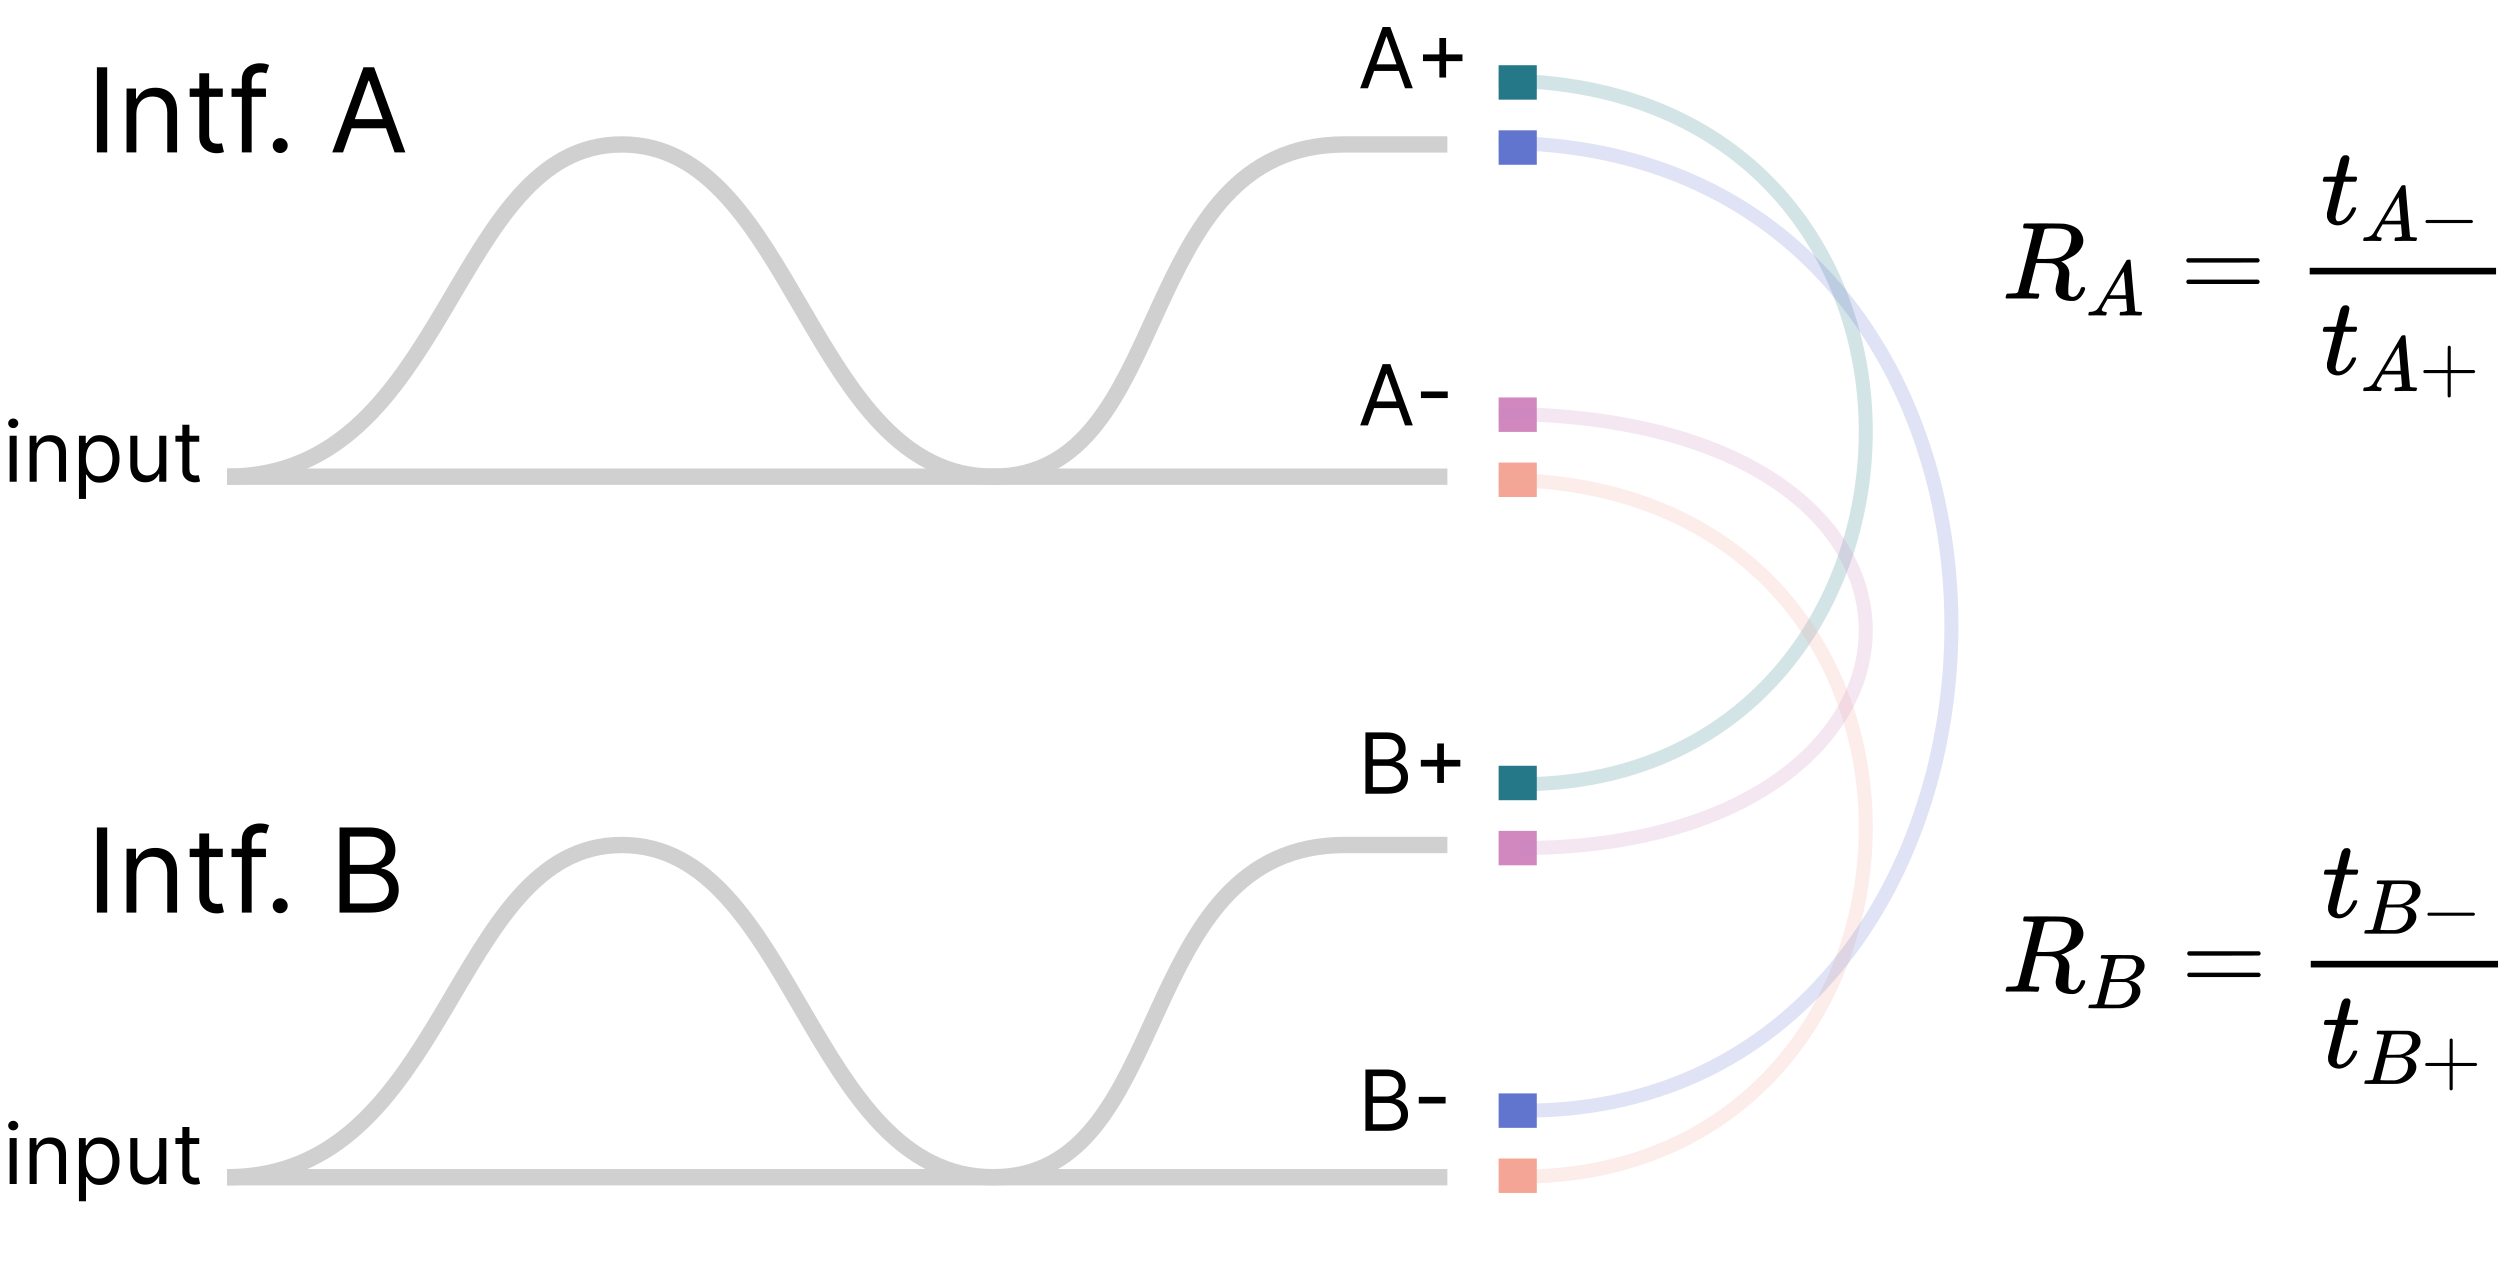 <svg width="534" height="271" viewBox="0 0 534 271" fill="none" xmlns="http://www.w3.org/2000/svg">
<g filter="url(#filter0_d_115_513)">
<path d="M48.507 97.819H309.163" stroke="#D0D0D0" stroke-width="3.5"/>
<path d="M48.507 97.819C96.095 97.819 96.096 26.853 132.831 26.853C169.566 26.853 172.906 97.819 212.146 97.819C251.386 97.819 241.367 26.853 287.286 26.853H309.163" stroke="#D0D0D0" stroke-width="3.5"/>
</g>
<g filter="url(#filter1_d_115_513)">
<path d="M48.507 247.456H309.163" stroke="#D0D0D0" stroke-width="3.5"/>
<path d="M48.507 247.456C96.095 247.456 96.096 176.49 132.831 176.49C169.566 176.49 172.906 247.456 212.146 247.456C251.386 247.456 241.367 176.49 287.286 176.49H309.163" stroke="#D0D0D0" stroke-width="3.5"/>
</g>
<path d="M22.897 176.744V194.926H20.696V176.744H22.897ZM29.123 186.723V194.926H27.028V181.289H29.052V183.42H29.229C29.549 182.728 30.034 182.171 30.685 181.751C31.336 181.325 32.177 181.112 33.207 181.112C34.13 181.112 34.938 181.301 35.63 181.68C36.323 182.053 36.861 182.621 37.246 183.385C37.631 184.142 37.823 185.101 37.823 186.261V194.926H35.728V186.403C35.728 185.332 35.45 184.497 34.894 183.9C34.337 183.296 33.574 182.994 32.603 182.994C31.934 182.994 31.336 183.139 30.81 183.429C30.289 183.719 29.878 184.142 29.576 184.699C29.274 185.255 29.123 185.93 29.123 186.723ZM47.582 181.289V183.065H40.515V181.289H47.582ZM42.575 178.022H44.67V191.02C44.67 191.611 44.756 192.055 44.928 192.351C45.105 192.641 45.33 192.837 45.602 192.937C45.881 193.032 46.173 193.079 46.481 193.079C46.712 193.079 46.901 193.067 47.05 193.044C47.197 193.014 47.316 192.99 47.405 192.973L47.831 194.855C47.689 194.908 47.49 194.961 47.236 195.015C46.981 195.074 46.659 195.103 46.268 195.103C45.676 195.103 45.096 194.976 44.528 194.722C43.966 194.467 43.498 194.079 43.126 193.559C42.758 193.038 42.575 192.381 42.575 191.588V178.022ZM56.806 181.289V183.065H49.455V181.289H56.806ZM51.657 194.926V179.407C51.657 178.626 51.84 177.975 52.208 177.454C52.574 176.933 53.051 176.543 53.637 176.282C54.223 176.022 54.841 175.892 55.492 175.892C56.007 175.892 56.427 175.933 56.753 176.016C57.078 176.099 57.321 176.176 57.481 176.247L56.877 178.058C56.771 178.022 56.623 177.978 56.433 177.925C56.25 177.871 56.007 177.845 55.705 177.845C55.013 177.845 54.513 178.019 54.205 178.369C53.903 178.718 53.752 179.23 53.752 179.904V194.926H51.657ZM59.853 195.068C59.416 195.068 59.04 194.911 58.726 194.597C58.412 194.284 58.255 193.908 58.255 193.47C58.255 193.032 58.412 192.656 58.726 192.342C59.04 192.029 59.416 191.872 59.853 191.872C60.291 191.872 60.667 192.029 60.981 192.342C61.295 192.656 61.452 193.032 61.452 193.47C61.452 193.76 61.378 194.026 61.23 194.269C61.088 194.511 60.895 194.707 60.653 194.855C60.416 194.997 60.15 195.068 59.853 195.068ZM72.527 194.926V176.744H78.883C80.15 176.744 81.194 176.963 82.017 177.401C82.84 177.833 83.452 178.416 83.855 179.15C84.257 179.878 84.459 180.686 84.459 181.574C84.459 182.355 84.319 183 84.041 183.509C83.769 184.018 83.408 184.42 82.958 184.716C82.514 185.012 82.032 185.231 81.511 185.373V185.551C82.067 185.586 82.627 185.782 83.189 186.137C83.751 186.492 84.222 187.001 84.6 187.664C84.979 188.327 85.169 189.137 85.169 190.096C85.169 191.008 84.962 191.827 84.547 192.555C84.133 193.283 83.479 193.86 82.585 194.287C81.692 194.713 80.528 194.926 79.096 194.926H72.527ZM74.728 192.973H79.096C80.534 192.973 81.555 192.694 82.159 192.138C82.769 191.576 83.073 190.895 83.073 190.096C83.073 189.481 82.917 188.913 82.603 188.392C82.289 187.865 81.843 187.445 81.263 187.131C80.682 186.811 79.996 186.652 79.203 186.652H74.728V192.973ZM74.728 184.734H78.812C79.475 184.734 80.073 184.604 80.606 184.343C81.144 184.083 81.57 183.716 81.884 183.243C82.204 182.769 82.363 182.213 82.363 181.574C82.363 180.775 82.085 180.097 81.529 179.54C80.972 178.978 80.091 178.697 78.883 178.697H74.728V184.734Z" fill="black"/>
<path d="M22.897 14.369V32.551H20.696V14.369H22.897ZM29.123 24.348V32.551H27.028V18.914H29.052V21.045H29.229C29.549 20.353 30.034 19.796 30.685 19.376C31.336 18.95 32.177 18.737 33.207 18.737C34.13 18.737 34.938 18.926 35.63 19.305C36.323 19.678 36.861 20.246 37.246 21.01C37.631 21.767 37.823 22.726 37.823 23.886V32.551H35.728V24.028C35.728 22.957 35.45 22.122 34.894 21.524C34.337 20.921 33.574 20.619 32.603 20.619C31.934 20.619 31.336 20.764 30.81 21.054C30.289 21.344 29.878 21.767 29.576 22.323C29.274 22.88 29.123 23.555 29.123 24.348ZM47.582 18.914V20.69H40.515V18.914H47.582ZM42.575 15.647H44.67V28.645C44.67 29.236 44.756 29.68 44.928 29.976C45.105 30.266 45.33 30.462 45.602 30.562C45.881 30.657 46.173 30.704 46.481 30.704C46.712 30.704 46.901 30.692 47.05 30.669C47.197 30.639 47.316 30.615 47.405 30.598L47.831 32.48C47.689 32.533 47.49 32.586 47.236 32.64C46.981 32.699 46.659 32.728 46.268 32.728C45.676 32.728 45.096 32.601 44.528 32.347C43.966 32.092 43.498 31.704 43.126 31.184C42.758 30.663 42.575 30.006 42.575 29.213V15.647ZM56.806 18.914V20.69H49.455V18.914H56.806ZM51.657 32.551V17.032C51.657 16.251 51.84 15.6 52.208 15.079C52.574 14.558 53.051 14.168 53.637 13.907C54.223 13.647 54.841 13.517 55.492 13.517C56.007 13.517 56.427 13.558 56.753 13.641C57.078 13.724 57.321 13.801 57.481 13.872L56.877 15.683C56.771 15.647 56.623 15.603 56.433 15.55C56.25 15.496 56.007 15.47 55.705 15.47C55.013 15.47 54.513 15.644 54.205 15.994C53.903 16.343 53.752 16.855 53.752 17.529V32.551H51.657ZM59.853 32.693C59.416 32.693 59.04 32.536 58.726 32.222C58.412 31.909 58.255 31.533 58.255 31.095C58.255 30.657 58.412 30.281 58.726 29.967C59.04 29.654 59.416 29.497 59.853 29.497C60.291 29.497 60.667 29.654 60.981 29.967C61.295 30.281 61.452 30.657 61.452 31.095C61.452 31.385 61.378 31.651 61.23 31.894C61.088 32.136 60.895 32.332 60.653 32.48C60.416 32.622 60.15 32.693 59.853 32.693ZM73.272 32.551H70.964L77.64 14.369H79.913L86.589 32.551H84.281L78.848 17.245H78.706L73.272 32.551ZM74.125 25.448H83.429V27.402H74.125V25.448Z" fill="black"/>
<rect x="320.106" y="13.931" width="8.152" height="7.358" fill="#247888"/>
<rect x="320.106" y="84.897" width="8.152" height="7.358" fill="#D088BF"/>
<rect x="320.106" y="247.456" width="8.152" height="7.358" fill="#F4A596"/>
<rect x="320.106" y="27.837" width="8.152" height="7.358" fill="#6275CE"/>
<rect x="320.106" y="98.802" width="8.152" height="7.358" fill="#F4A596"/>
<rect x="320.106" y="177.474" width="8.152" height="7.358" fill="#D088BF"/>
<rect x="320.106" y="233.549" width="8.152" height="7.358" fill="#6275CE"/>
<rect x="320.106" y="163.568" width="8.152" height="7.358" fill="#247888"/>
<path d="M292.191 18.859H290.529L295.336 5.768H296.972L301.779 18.859H300.117L296.205 7.839H296.103L292.191 18.859ZM292.805 13.746H299.503V15.152H292.805V13.746ZM307.449 16.558V8.121H308.881V16.558H307.449ZM303.946 13.055V11.623H312.383V13.055H303.946Z" fill="black"/>
<path d="M2.058 102.897V93.078H3.566V102.897H2.058ZM2.825 91.442C2.531 91.442 2.277 91.342 2.064 91.142C1.855 90.941 1.751 90.701 1.751 90.419C1.751 90.138 1.855 89.897 2.064 89.697C2.277 89.497 2.531 89.397 2.825 89.397C3.119 89.397 3.37 89.497 3.579 89.697C3.792 89.897 3.899 90.138 3.899 90.419C3.899 90.701 3.792 90.941 3.579 91.142C3.37 91.342 3.119 91.442 2.825 91.442ZM7.838 96.99V102.897H6.329V93.078H7.787V94.612H7.915C8.145 94.114 8.494 93.713 8.963 93.411C9.432 93.104 10.037 92.951 10.778 92.951C11.443 92.951 12.025 93.087 12.523 93.36C13.022 93.628 13.409 94.037 13.687 94.587C13.963 95.132 14.102 95.823 14.102 96.658V102.897H12.594V96.76C12.594 95.989 12.393 95.388 11.993 94.958C11.592 94.523 11.042 94.306 10.344 94.306C9.862 94.306 9.432 94.41 9.052 94.619C8.677 94.828 8.381 95.132 8.164 95.533C7.946 95.933 7.838 96.419 7.838 96.99ZM16.859 106.578V93.078H18.316V94.638H18.495C18.606 94.468 18.759 94.25 18.955 93.986C19.155 93.718 19.441 93.479 19.812 93.27C20.187 93.057 20.694 92.951 21.333 92.951C22.16 92.951 22.888 93.157 23.519 93.571C24.15 93.984 24.642 94.57 24.996 95.328C25.349 96.087 25.526 96.982 25.526 98.013C25.526 99.053 25.349 99.954 24.996 100.717C24.642 101.475 24.152 102.064 23.526 102.481C22.899 102.894 22.177 103.101 21.359 103.101C20.728 103.101 20.223 102.997 19.844 102.788C19.464 102.575 19.172 102.334 18.968 102.066C18.763 101.793 18.606 101.567 18.495 101.388H18.367V106.578H16.859ZM18.341 97.987C18.341 98.729 18.45 99.383 18.668 99.95C18.885 100.512 19.202 100.953 19.62 101.273C20.038 101.588 20.549 101.746 21.154 101.746C21.785 101.746 22.311 101.58 22.733 101.247C23.159 100.911 23.479 100.459 23.692 99.892C23.909 99.321 24.018 98.686 24.018 97.987C24.018 97.297 23.911 96.675 23.698 96.121C23.489 95.563 23.172 95.122 22.746 94.798C22.324 94.47 21.793 94.306 21.154 94.306C20.54 94.306 20.025 94.461 19.607 94.772C19.19 95.079 18.874 95.51 18.661 96.064C18.448 96.613 18.341 97.255 18.341 97.987ZM34.015 98.882V93.078H35.523V102.897H34.015V101.235H33.913C33.682 101.733 33.325 102.157 32.839 102.507C32.353 102.852 31.739 103.024 30.998 103.024C30.384 103.024 29.839 102.89 29.361 102.622C28.884 102.349 28.509 101.94 28.236 101.394C27.964 100.845 27.827 100.152 27.827 99.317V93.078H29.336V99.215C29.336 99.931 29.536 100.502 29.937 100.928C30.341 101.354 30.857 101.567 31.484 101.567C31.859 101.567 32.24 101.471 32.628 101.279C33.02 101.088 33.348 100.794 33.612 100.397C33.881 100.001 34.015 99.496 34.015 98.882ZM42.556 93.078V94.357H37.468V93.078H42.556ZM38.951 90.726H40.46V100.084C40.46 100.51 40.521 100.83 40.645 101.043C40.773 101.252 40.935 101.392 41.131 101.465C41.331 101.533 41.542 101.567 41.764 101.567C41.93 101.567 42.066 101.559 42.173 101.541C42.279 101.52 42.364 101.503 42.428 101.49L42.735 102.845C42.633 102.884 42.49 102.922 42.307 102.961C42.124 103.003 41.891 103.024 41.61 103.024C41.184 103.024 40.766 102.933 40.357 102.75C39.953 102.566 39.616 102.287 39.347 101.912C39.083 101.537 38.951 101.064 38.951 100.493V90.726Z" fill="black"/>
<path d="M2.058 252.903V243.085H3.566V252.903H2.058ZM2.825 241.449C2.531 241.449 2.277 241.348 2.064 241.148C1.855 240.948 1.751 240.707 1.751 240.426C1.751 240.145 1.855 239.904 2.064 239.704C2.277 239.503 2.531 239.403 2.825 239.403C3.119 239.403 3.37 239.503 3.579 239.704C3.792 239.904 3.899 240.145 3.899 240.426C3.899 240.707 3.792 240.948 3.579 241.148C3.37 241.348 3.119 241.449 2.825 241.449ZM7.838 246.997V252.903H6.329V243.085H7.787V244.619H7.915C8.145 244.12 8.494 243.72 8.963 243.417C9.432 243.11 10.037 242.957 10.778 242.957C11.443 242.957 12.025 243.093 12.523 243.366C13.022 243.635 13.409 244.044 13.687 244.593C13.963 245.139 14.102 245.829 14.102 246.664V252.903H12.594V246.767C12.594 245.995 12.393 245.395 11.993 244.964C11.592 244.529 11.042 244.312 10.344 244.312C9.862 244.312 9.432 244.417 9.052 244.625C8.677 244.834 8.381 245.139 8.164 245.539C7.946 245.94 7.838 246.426 7.838 246.997ZM16.859 256.585V243.085H18.316V244.645H18.495C18.606 244.474 18.759 244.257 18.955 243.993C19.155 243.724 19.441 243.485 19.812 243.277C20.187 243.064 20.694 242.957 21.333 242.957C22.16 242.957 22.888 243.164 23.519 243.577C24.15 243.99 24.642 244.576 24.996 245.335C25.349 246.093 25.526 246.988 25.526 248.02C25.526 249.059 25.349 249.961 24.996 250.723C24.642 251.482 24.152 252.07 23.526 252.488C22.899 252.901 22.177 253.108 21.359 253.108C20.728 253.108 20.223 253.003 19.844 252.794C19.464 252.581 19.172 252.341 18.968 252.072C18.763 251.799 18.606 251.574 18.495 251.395H18.367V256.585H16.859ZM18.341 247.994C18.341 248.735 18.45 249.39 18.668 249.956C18.885 250.519 19.202 250.96 19.62 251.279C20.038 251.595 20.549 251.753 21.154 251.753C21.785 251.753 22.311 251.586 22.733 251.254C23.159 250.917 23.479 250.466 23.692 249.899C23.909 249.328 24.018 248.693 24.018 247.994C24.018 247.304 23.911 246.681 23.698 246.128C23.489 245.569 23.172 245.128 22.746 244.804C22.324 244.476 21.793 244.312 21.154 244.312C20.54 244.312 20.025 244.468 19.607 244.779C19.19 245.086 18.874 245.516 18.661 246.07C18.448 246.62 18.341 247.261 18.341 247.994ZM34.015 248.889V243.085H35.523V252.903H34.015V251.241H33.913C33.682 251.74 33.325 252.164 32.839 252.513C32.353 252.858 31.739 253.031 30.998 253.031C30.384 253.031 29.839 252.897 29.361 252.628C28.884 252.355 28.509 251.946 28.236 251.401C27.964 250.851 27.827 250.159 27.827 249.324V243.085H29.336V249.221C29.336 249.937 29.536 250.508 29.937 250.934C30.341 251.36 30.857 251.574 31.484 251.574C31.859 251.574 32.24 251.478 32.628 251.286C33.02 251.094 33.348 250.8 33.612 250.404C33.881 250.007 34.015 249.503 34.015 248.889ZM42.556 243.085V244.363H37.468V243.085H42.556ZM38.951 240.733H40.46V250.091C40.46 250.517 40.521 250.836 40.645 251.049C40.773 251.258 40.935 251.399 41.131 251.471C41.331 251.539 41.542 251.574 41.764 251.574C41.93 251.574 42.066 251.565 42.173 251.548C42.279 251.527 42.364 251.51 42.428 251.497L42.735 252.852C42.633 252.89 42.49 252.929 42.307 252.967C42.124 253.01 41.891 253.031 41.61 253.031C41.184 253.031 40.766 252.939 40.357 252.756C39.953 252.573 39.616 252.294 39.347 251.919C39.083 251.544 38.951 251.071 38.951 250.5V240.733Z" fill="black"/>
<path d="M292.191 90.866H290.529L295.336 77.775H296.972L301.779 90.866H300.117L296.205 79.846H296.103L292.191 90.866ZM292.805 85.752H299.503V87.158H292.805V85.752ZM309.239 83.617V85.023H303.511V83.617H309.239Z" fill="black"/>
<path d="M291.654 169.537V156.446H296.231C297.143 156.446 297.895 156.603 298.487 156.919C299.079 157.23 299.52 157.65 299.81 158.178C300.1 158.702 300.245 159.284 300.245 159.923C300.245 160.485 300.145 160.95 299.944 161.316C299.748 161.683 299.489 161.973 299.165 162.186C298.845 162.399 298.498 162.557 298.123 162.659V162.787C298.523 162.812 298.926 162.953 299.331 163.208C299.736 163.464 300.074 163.831 300.347 164.308C300.62 164.785 300.756 165.369 300.756 166.059C300.756 166.716 300.607 167.306 300.309 167.83C300.011 168.354 299.54 168.77 298.896 169.076C298.253 169.383 297.415 169.537 296.384 169.537H291.654ZM293.239 168.13H296.384C297.42 168.13 298.155 167.93 298.589 167.53C299.028 167.125 299.248 166.635 299.248 166.059C299.248 165.616 299.135 165.207 298.909 164.832C298.683 164.453 298.361 164.15 297.944 163.924C297.526 163.694 297.032 163.579 296.461 163.579H293.239V168.13ZM293.239 162.199H296.18C296.657 162.199 297.087 162.105 297.471 161.917C297.859 161.73 298.165 161.466 298.391 161.125C298.621 160.784 298.736 160.383 298.736 159.923C298.736 159.348 298.536 158.86 298.136 158.459C297.735 158.054 297.1 157.852 296.231 157.852H293.239V162.199ZM306.992 167.235V158.798H308.424V167.235H306.992ZM303.489 163.733V162.301H311.926V163.733H303.489Z" fill="black"/>
<path d="M291.654 241.543V228.452H296.231C297.143 228.452 297.895 228.61 298.487 228.925C299.079 229.237 299.52 229.656 299.81 230.185C300.1 230.709 300.245 231.29 300.245 231.93C300.245 232.492 300.145 232.957 299.944 233.323C299.748 233.69 299.489 233.979 299.165 234.192C298.845 234.406 298.498 234.563 298.123 234.665V234.793C298.523 234.819 298.926 234.96 299.331 235.215C299.736 235.471 300.074 235.837 300.347 236.315C300.62 236.792 300.756 237.376 300.756 238.066C300.756 238.722 300.607 239.313 300.309 239.837C300.011 240.361 299.54 240.776 298.896 241.083C298.253 241.39 297.415 241.543 296.384 241.543H291.654ZM293.239 240.137H296.384C297.42 240.137 298.155 239.937 298.589 239.536C299.028 239.131 299.248 238.641 299.248 238.066C299.248 237.623 299.135 237.214 298.909 236.839C298.683 236.46 298.361 236.157 297.944 235.931C297.526 235.701 297.032 235.586 296.461 235.586H293.239V240.137ZM293.239 234.205H296.18C296.657 234.205 297.087 234.112 297.471 233.924C297.859 233.737 298.165 233.472 298.391 233.131C298.621 232.79 298.736 232.39 298.736 231.93C298.736 231.354 298.536 230.866 298.136 230.466C297.735 230.061 297.1 229.859 296.231 229.859H293.239V234.205ZM308.781 234.295V235.701H303.054V234.295H308.781Z" fill="black"/>
<path d="M320.106 17.203C426.498 17.203 421.34 167.513 324.619 167.513" stroke="#247888" stroke-opacity="0.2" stroke-width="3"/>
<path d="M320.106 102.482C426.498 102.482 421.34 251.33 324.619 251.33" stroke="#F4A596" stroke-opacity="0.2" stroke-width="3"/>
<path d="M320.106 30.512C451.319 30.512 444.958 237.229 325.672 237.229" stroke="#6275CE" stroke-opacity="0.2" stroke-width="3"/>
<path d="M320.106 88.413C426.498 88.413 421.34 181.153 324.619 181.153" stroke="#D088BF" stroke-opacity="0.2" stroke-width="3"/>
<path d="M433.027 48.8C432.603 48.8 432.352 48.792 432.273 48.776C432.195 48.761 432.156 48.675 432.156 48.518C432.156 48.094 432.242 47.835 432.415 47.741C432.446 47.725 433.811 47.717 436.51 47.717C439.209 47.733 440.668 47.757 440.888 47.788C441.766 47.913 442.504 48.133 443.1 48.447C443.696 48.761 444.12 49.122 444.371 49.53C444.622 49.938 444.787 50.275 444.865 50.542C444.944 50.808 444.991 51.075 445.006 51.342C445.006 52.048 444.779 52.707 444.324 53.319C443.869 53.931 443.343 54.402 442.747 54.731C442.151 55.061 441.625 55.327 441.17 55.531C440.715 55.735 440.417 55.837 440.276 55.837L440.44 55.955C441.492 56.551 442.017 57.414 442.017 58.544C442.017 58.717 441.978 59.195 441.9 59.98C441.821 60.764 441.782 61.407 441.782 61.91V62.121C441.782 62.404 441.79 62.623 441.806 62.78C441.821 62.937 441.908 63.079 442.064 63.204C442.221 63.33 442.425 63.4 442.676 63.416C443.116 63.416 443.477 63.243 443.759 62.898C444.041 62.553 444.245 62.184 444.371 61.792C444.449 61.572 444.512 61.439 444.559 61.392C444.606 61.345 444.724 61.321 444.912 61.321C445.226 61.321 445.383 61.415 445.383 61.604C445.383 61.886 445.195 62.333 444.818 62.945C444.222 63.84 443.516 64.287 442.7 64.287H442.488C441.531 64.287 440.739 64.091 440.111 63.698C439.483 63.306 439.138 62.694 439.075 61.862C439.075 61.439 439.193 60.78 439.428 59.886C439.664 58.991 439.781 58.418 439.781 58.167C439.781 57.367 439.444 56.787 438.769 56.426C438.534 56.316 438.338 56.253 438.181 56.237C438.024 56.222 437.467 56.206 436.51 56.19H434.886L434.133 59.25C433.615 61.321 433.356 62.373 433.356 62.404C433.356 62.467 433.364 62.506 433.38 62.522C433.395 62.537 433.45 62.569 433.544 62.616C433.639 62.663 433.772 62.678 433.944 62.663C434.117 62.647 434.376 62.663 434.721 62.71H435.451C435.545 62.835 435.592 62.906 435.592 62.922C435.592 62.937 435.568 63.079 435.521 63.345C435.459 63.549 435.38 63.698 435.286 63.792H434.933C434.368 63.761 433.34 63.745 431.85 63.745C431.316 63.745 430.822 63.745 430.367 63.745C429.912 63.745 429.551 63.745 429.284 63.745C429.018 63.745 428.853 63.753 428.79 63.769C428.523 63.769 428.39 63.698 428.39 63.557C428.39 63.526 428.413 63.416 428.461 63.228C428.539 62.929 428.617 62.765 428.696 62.733C428.759 62.718 428.876 62.71 429.049 62.71H429.19C429.614 62.71 430.085 62.686 430.602 62.639C430.822 62.592 430.971 62.498 431.05 62.357C431.097 62.294 431.661 60.113 432.744 55.814C433.827 51.514 434.368 49.247 434.368 49.012C434.368 48.902 433.921 48.831 433.027 48.8ZM442.441 50.754C442.441 50.251 442.276 49.828 441.947 49.483C441.617 49.137 440.943 48.918 439.923 48.824C439.891 48.824 439.711 48.824 439.381 48.824C439.052 48.824 438.754 48.816 438.487 48.8H437.969C437.232 48.8 436.808 48.879 436.698 49.035C436.682 49.082 436.416 50.126 435.898 52.166C435.38 54.206 435.121 55.249 435.121 55.296C435.121 55.312 435.663 55.319 436.745 55.319C437.969 55.304 438.785 55.249 439.193 55.155C440.197 54.998 440.982 54.535 441.547 53.766C441.798 53.405 442.009 52.934 442.182 52.354C442.355 51.773 442.441 51.24 442.441 50.754Z" fill="black"/>
<path d="M448.938 66.155C448.938 66.421 449.193 66.576 449.704 66.621C449.903 66.621 450.003 66.682 450.003 66.804C450.003 66.815 449.992 66.887 449.97 67.02C449.937 67.175 449.903 67.275 449.87 67.32C449.837 67.364 449.765 67.386 449.654 67.386C449.632 67.386 449.565 67.386 449.454 67.386C449.343 67.386 449.155 67.381 448.888 67.37C448.622 67.359 448.267 67.353 447.823 67.353C447.036 67.353 446.531 67.364 446.309 67.386H446.176C446.098 67.309 446.06 67.248 446.06 67.203C446.082 66.904 446.154 66.71 446.276 66.621H446.509C447.285 66.588 447.851 66.31 448.206 65.789C448.273 65.722 449.277 64.031 451.218 60.714C453.159 57.397 454.147 55.716 454.18 55.672C454.258 55.538 454.391 55.472 454.579 55.472H454.712H454.995C455.062 55.572 455.095 55.627 455.095 55.638L455.561 61.013C455.872 64.596 456.038 66.404 456.06 66.438C456.116 66.56 456.476 66.621 457.142 66.621C457.419 66.621 457.558 66.676 457.558 66.787C457.558 66.809 457.541 66.887 457.508 67.02C457.475 67.187 457.447 67.286 457.425 67.32C457.402 67.353 457.325 67.375 457.192 67.386C457.158 67.386 457.081 67.386 456.959 67.386C456.837 67.386 456.62 67.381 456.31 67.37C455.999 67.359 455.594 67.353 455.095 67.353C454.052 67.353 453.37 67.364 453.048 67.386H452.849C452.782 67.32 452.749 67.27 452.749 67.237C452.749 67.203 452.76 67.103 452.782 66.937C452.826 66.793 452.86 66.704 452.882 66.671L452.949 66.621H453.281C453.88 66.588 454.235 66.493 454.346 66.338L454.147 63.842H450.186L449.621 64.807C449.166 65.573 448.938 66.022 448.938 66.155ZM454.063 63.06C454.063 62.938 453.997 62.072 453.864 60.464C453.731 58.855 453.653 58.046 453.631 58.035L453.181 58.75C453.004 59.05 452.655 59.643 452.133 60.531L450.636 63.06L452.349 63.077C453.492 63.077 454.063 63.071 454.063 63.06Z" fill="black"/>
<path d="M466.991 55.626C466.991 55.422 467.101 55.265 467.321 55.155H482.313C482.549 55.28 482.667 55.437 482.667 55.626C482.667 55.798 482.557 55.947 482.337 56.073L474.853 56.096H467.368C467.117 56.018 466.991 55.861 466.991 55.626ZM466.991 60.191C466.991 59.956 467.117 59.799 467.368 59.721H482.337C482.557 59.878 482.667 60.035 482.667 60.191C482.667 60.395 482.549 60.552 482.313 60.662H467.321C467.101 60.552 466.991 60.395 466.991 60.191Z" fill="black"/>
<path d="M496.313 38.821C496.203 38.711 496.148 38.632 496.148 38.585C496.148 38.523 496.171 38.397 496.219 38.209C496.266 38.02 496.305 37.91 496.336 37.879C496.368 37.801 496.438 37.761 496.548 37.761C496.658 37.761 497.058 37.754 497.748 37.738H498.996L499.443 35.855C499.49 35.682 499.545 35.455 499.608 35.172C499.671 34.89 499.725 34.686 499.773 34.56C499.82 34.435 499.867 34.278 499.914 34.09C499.961 33.901 500.024 33.768 500.102 33.69C500.18 33.611 500.259 33.517 500.337 33.407C500.416 33.297 500.526 33.227 500.667 33.196C500.808 33.164 500.949 33.148 501.091 33.148C501.373 33.164 501.569 33.25 501.679 33.407C501.789 33.564 501.844 33.713 501.844 33.855C501.844 33.964 501.773 34.333 501.632 34.961C501.491 35.588 501.334 36.208 501.161 36.82L500.926 37.691C500.926 37.722 501.318 37.738 502.103 37.738H503.303C503.413 37.848 503.468 37.934 503.468 37.997C503.468 38.342 503.366 38.617 503.162 38.821H500.643L499.796 42.233C499.184 44.744 498.878 46.093 498.878 46.282C498.878 46.941 499.09 47.27 499.514 47.27C500.063 47.27 500.596 47.003 501.114 46.47C501.632 45.936 502.048 45.277 502.361 44.493C502.393 44.399 502.432 44.344 502.479 44.328C502.526 44.312 502.644 44.297 502.832 44.281H502.926C503.162 44.281 503.279 44.344 503.279 44.469C503.279 44.516 503.256 44.611 503.209 44.752C503.13 45.003 502.989 45.301 502.785 45.646C502.581 45.991 502.314 46.36 501.985 46.752C501.655 47.145 501.255 47.474 500.785 47.741C500.314 48.008 499.835 48.141 499.349 48.141C498.878 48.141 498.431 48.023 498.007 47.788C497.584 47.553 497.278 47.145 497.089 46.564C497.058 46.438 497.042 46.227 497.042 45.928V45.505L497.866 42.21C498.415 39.997 498.698 38.883 498.713 38.868C498.713 38.836 498.313 38.821 497.513 38.821H496.313Z" fill="black"/>
<path d="M507.658 50.245C507.658 50.511 507.914 50.666 508.424 50.711C508.624 50.711 508.723 50.772 508.723 50.894C508.723 50.905 508.712 50.977 508.69 51.11C508.657 51.265 508.624 51.365 508.59 51.409C508.557 51.454 508.485 51.476 508.374 51.476C508.352 51.476 508.285 51.476 508.174 51.476C508.063 51.476 507.875 51.47 507.608 51.459C507.342 51.448 506.987 51.443 506.544 51.443C505.756 51.443 505.251 51.454 505.029 51.476H504.896C504.819 51.398 504.78 51.337 504.78 51.293C504.802 50.993 504.874 50.799 504.996 50.711H505.229C506.006 50.677 506.571 50.4 506.926 49.879C506.993 49.812 507.997 48.12 509.938 44.803C511.879 41.486 512.867 39.806 512.9 39.761C512.978 39.628 513.111 39.562 513.299 39.562H513.432H513.715C513.782 39.661 513.815 39.717 513.815 39.728L514.281 45.103C514.592 48.686 514.758 50.494 514.78 50.528C514.836 50.65 515.196 50.711 515.862 50.711C516.139 50.711 516.278 50.766 516.278 50.877C516.278 50.899 516.261 50.977 516.228 51.11C516.195 51.276 516.167 51.376 516.145 51.409C516.123 51.443 516.045 51.465 515.912 51.476C515.879 51.476 515.801 51.476 515.679 51.476C515.557 51.476 515.341 51.47 515.03 51.459C514.719 51.448 514.314 51.443 513.815 51.443C512.772 51.443 512.09 51.454 511.768 51.476H511.569C511.502 51.409 511.469 51.359 511.469 51.326C511.469 51.293 511.48 51.193 511.502 51.027C511.547 50.883 511.58 50.794 511.602 50.76L511.669 50.711H512.001C512.6 50.677 512.955 50.583 513.066 50.428L512.867 47.932H508.906L508.341 48.897C507.886 49.662 507.658 50.111 507.658 50.245ZM512.784 47.15C512.784 47.028 512.717 46.162 512.584 44.554C512.451 42.945 512.373 42.135 512.351 42.124L511.902 42.84C511.724 43.139 511.375 43.733 510.853 44.62L509.356 47.15L511.07 47.166C512.212 47.166 512.784 47.161 512.784 47.15Z" fill="black"/>
<path d="M518.075 47.532C518.075 47.532 518.075 47.46 518.075 47.316C518.075 47.172 518.153 47.061 518.308 46.983H527.976C528.142 47.072 528.225 47.183 528.225 47.316C528.225 47.449 528.142 47.56 527.976 47.649H518.308C518.153 47.571 518.075 47.46 518.075 47.316V47.532Z" fill="black"/>
<path d="M496.313 70.877C496.203 70.767 496.148 70.688 496.148 70.641C496.148 70.579 496.171 70.453 496.219 70.265C496.266 70.076 496.305 69.967 496.336 69.935C496.368 69.857 496.438 69.818 496.548 69.818C496.658 69.818 497.058 69.81 497.748 69.794H498.996L499.443 67.911C499.49 67.739 499.545 67.511 499.608 67.229C499.671 66.946 499.725 66.742 499.773 66.617C499.82 66.491 499.867 66.334 499.914 66.146C499.961 65.958 500.024 65.824 500.102 65.746C500.18 65.667 500.259 65.573 500.337 65.463C500.416 65.354 500.526 65.283 500.667 65.252C500.808 65.22 500.949 65.204 501.091 65.204C501.373 65.22 501.569 65.306 501.679 65.463C501.789 65.62 501.844 65.769 501.844 65.911C501.844 66.02 501.773 66.389 501.632 67.017C501.491 67.644 501.334 68.264 501.161 68.876L500.926 69.747C500.926 69.778 501.318 69.794 502.103 69.794H503.303C503.413 69.904 503.468 69.99 503.468 70.053C503.468 70.398 503.366 70.673 503.162 70.877H500.643L499.796 74.29C499.184 76.8 498.878 78.149 498.878 78.338C498.878 78.997 499.09 79.326 499.514 79.326C500.063 79.326 500.596 79.059 501.114 78.526C501.632 77.993 502.048 77.334 502.361 76.549C502.393 76.455 502.432 76.4 502.479 76.384C502.526 76.368 502.644 76.353 502.832 76.337H502.926C503.162 76.337 503.279 76.4 503.279 76.525C503.279 76.573 503.256 76.667 503.209 76.808C503.13 77.059 502.989 77.357 502.785 77.702C502.581 78.047 502.314 78.416 501.985 78.808C501.655 79.201 501.255 79.53 500.785 79.797C500.314 80.064 499.835 80.197 499.349 80.197C498.878 80.197 498.431 80.079 498.007 79.844C497.584 79.609 497.278 79.201 497.089 78.62C497.058 78.495 497.042 78.283 497.042 77.985V77.561L497.866 74.266C498.415 72.053 498.698 70.939 498.713 70.924C498.713 70.892 498.313 70.877 497.513 70.877H496.313Z" fill="black"/>
<path d="M507.658 82.301C507.658 82.567 507.914 82.722 508.424 82.767C508.624 82.767 508.723 82.828 508.723 82.95C508.723 82.961 508.712 83.033 508.69 83.166C508.657 83.321 508.624 83.421 508.59 83.466C508.557 83.51 508.485 83.532 508.374 83.532C508.352 83.532 508.285 83.532 508.174 83.532C508.063 83.532 507.875 83.527 507.609 83.516C507.342 83.504 506.987 83.499 506.544 83.499C505.756 83.499 505.251 83.51 505.029 83.532H504.896C504.819 83.454 504.78 83.393 504.78 83.349C504.802 83.049 504.874 82.855 504.996 82.767H505.229C506.006 82.733 506.571 82.456 506.926 81.935C506.993 81.868 507.997 80.176 509.938 76.859C511.879 73.543 512.867 71.862 512.9 71.817C512.978 71.684 513.111 71.618 513.299 71.618H513.433H513.715C513.782 71.718 513.815 71.773 513.815 71.784L514.281 77.159C514.592 80.742 514.758 82.55 514.78 82.584C514.836 82.706 515.196 82.767 515.862 82.767C516.139 82.767 516.278 82.822 516.278 82.933C516.278 82.955 516.261 83.033 516.228 83.166C516.195 83.332 516.167 83.432 516.145 83.466C516.123 83.499 516.045 83.521 515.912 83.532C515.879 83.532 515.801 83.532 515.679 83.532C515.557 83.532 515.341 83.527 515.03 83.516C514.719 83.504 514.314 83.499 513.815 83.499C512.772 83.499 512.09 83.51 511.769 83.532H511.569C511.502 83.466 511.469 83.416 511.469 83.382C511.469 83.349 511.48 83.249 511.502 83.083C511.547 82.939 511.58 82.85 511.602 82.817L511.669 82.767H512.001C512.601 82.733 512.956 82.639 513.066 82.484L512.867 79.988H508.906L508.341 80.953C507.886 81.718 507.658 82.168 507.658 82.301ZM512.784 79.206C512.784 79.084 512.717 78.218 512.584 76.61C512.451 75.001 512.373 74.192 512.351 74.18L511.902 74.896C511.724 75.195 511.375 75.789 510.853 76.676L509.356 79.206L511.07 79.222C512.212 79.222 512.784 79.217 512.784 79.206Z" fill="black"/>
<path d="M517.609 79.588C517.609 79.588 517.609 79.516 517.609 79.372C517.609 79.228 517.687 79.117 517.842 79.039H522.817V76.543L522.834 74.047C522.945 73.903 523.05 73.831 523.15 73.831C523.295 73.831 523.405 73.914 523.483 74.081V79.039H528.442C528.608 79.128 528.691 79.239 528.691 79.372C528.691 79.505 528.608 79.616 528.442 79.705H523.483V84.664C523.394 84.819 523.295 84.897 523.184 84.897H523.15H523.117C522.984 84.897 522.884 84.819 522.817 84.664V79.705H517.842C517.687 79.627 517.609 79.516 517.609 79.372V79.588Z" fill="black"/>
<path d="M533.158 58.614H493.347V57.202H533.158V58.614Z" fill="black"/>
<path d="M433.032 196.824C432.608 196.824 432.357 196.816 432.278 196.8C432.2 196.784 432.16 196.698 432.16 196.541C432.16 196.117 432.247 195.857 432.42 195.763C432.451 195.747 433.818 195.74 436.52 195.74C439.222 195.755 440.683 195.779 440.903 195.81C441.783 195.936 442.521 196.156 443.118 196.47C443.715 196.784 444.139 197.146 444.391 197.554C444.642 197.963 444.807 198.3 444.885 198.567C444.964 198.834 445.011 199.102 445.027 199.369C445.027 200.076 444.799 200.735 444.343 201.348C443.888 201.961 443.362 202.432 442.765 202.762C442.168 203.092 441.641 203.359 441.186 203.563C440.73 203.767 440.432 203.87 440.29 203.87L440.455 203.987C441.508 204.584 442.034 205.448 442.034 206.579C442.034 206.752 441.995 207.231 441.916 208.017C441.838 208.802 441.798 209.447 441.798 209.949V210.161C441.798 210.444 441.806 210.664 441.822 210.821C441.838 210.978 441.924 211.12 442.081 211.245C442.238 211.371 442.443 211.442 442.694 211.457C443.134 211.457 443.495 211.285 443.778 210.939C444.061 210.593 444.265 210.224 444.391 209.831C444.469 209.612 444.532 209.478 444.579 209.431C444.626 209.384 444.744 209.36 444.933 209.36C445.247 209.36 445.404 209.454 445.404 209.643C445.404 209.926 445.215 210.373 444.838 210.986C444.241 211.882 443.534 212.329 442.717 212.329H442.505C441.547 212.329 440.754 212.133 440.125 211.74C439.497 211.347 439.151 210.735 439.088 209.902C439.088 209.478 439.206 208.818 439.442 207.923C439.678 207.027 439.795 206.454 439.795 206.202C439.795 205.401 439.458 204.82 438.782 204.459C438.546 204.349 438.35 204.286 438.193 204.27C438.036 204.254 437.478 204.239 436.52 204.223H434.894L434.14 207.286C433.621 209.36 433.362 210.413 433.362 210.444C433.362 210.507 433.37 210.546 433.386 210.562C433.401 210.578 433.456 210.609 433.551 210.656C433.645 210.703 433.778 210.719 433.951 210.703C434.124 210.688 434.383 210.703 434.729 210.75H435.459C435.554 210.876 435.601 210.947 435.601 210.963C435.601 210.978 435.577 211.12 435.53 211.387C435.467 211.591 435.389 211.74 435.295 211.834H434.941C434.375 211.803 433.346 211.787 431.854 211.787C431.32 211.787 430.825 211.787 430.369 211.787C429.914 211.787 429.552 211.787 429.285 211.787C429.018 211.787 428.853 211.795 428.791 211.811C428.523 211.811 428.39 211.74 428.39 211.599C428.39 211.567 428.414 211.457 428.461 211.269C428.539 210.97 428.618 210.805 428.696 210.774C428.759 210.758 428.877 210.75 429.05 210.75H429.191C429.615 210.75 430.087 210.727 430.605 210.68C430.825 210.633 430.974 210.538 431.053 210.397C431.1 210.334 431.665 208.15 432.749 203.846C433.833 199.541 434.375 197.271 434.375 197.036C434.375 196.926 433.928 196.855 433.032 196.824ZM442.458 198.779C442.458 198.277 442.293 197.853 441.963 197.507C441.633 197.161 440.958 196.941 439.937 196.847C439.905 196.847 439.725 196.847 439.395 196.847C439.065 196.847 438.766 196.839 438.499 196.824H437.981C437.243 196.824 436.818 196.902 436.708 197.059C436.693 197.106 436.426 198.151 435.907 200.193C435.389 202.236 435.13 203.28 435.13 203.328C435.13 203.343 435.672 203.351 436.756 203.351C437.981 203.335 438.798 203.28 439.206 203.186C440.212 203.029 440.997 202.566 441.563 201.796C441.814 201.434 442.026 200.963 442.199 200.382C442.372 199.801 442.458 199.266 442.458 198.779Z" fill="black"/>
<path d="M449.347 204.757C449.047 204.757 448.869 204.751 448.814 204.74C448.758 204.729 448.73 204.668 448.73 204.557C448.73 204.257 448.791 204.074 448.914 204.007C448.925 203.996 449.647 203.99 451.079 203.99C453.956 203.99 455.472 204.001 455.628 204.024C456.327 204.135 456.911 204.385 457.377 204.773C457.844 205.162 458.082 205.673 458.093 206.306C458.093 207.017 457.771 207.656 457.127 208.222C456.483 208.788 455.744 209.172 454.911 209.372L454.745 209.422C455.456 209.522 456.039 209.777 456.494 210.188C456.949 210.599 457.183 211.11 457.194 211.721C457.194 212.532 456.794 213.315 455.994 214.07C455.195 214.825 454.212 215.253 453.045 215.353C452.968 215.364 451.796 215.369 449.53 215.369C447.309 215.369 446.181 215.358 446.148 215.336C446.103 215.303 446.081 215.258 446.081 215.203C446.081 215.125 446.092 215.047 446.115 214.97C446.17 214.759 446.226 214.642 446.281 214.62C446.326 214.609 446.409 214.603 446.531 214.603H446.631C446.931 214.603 447.264 214.586 447.631 214.553C447.786 214.52 447.892 214.453 447.947 214.353C447.981 214.309 448.38 212.765 449.147 209.721C449.913 206.678 450.296 205.073 450.296 204.907C450.296 204.829 449.98 204.779 449.347 204.757ZM456.311 206.306C456.311 205.973 456.228 205.662 456.061 205.373C455.894 205.084 455.622 204.896 455.245 204.807C455.167 204.784 454.656 204.768 453.712 204.757C453.49 204.757 453.256 204.757 453.012 204.757C452.768 204.757 452.573 204.762 452.429 204.773H452.212C452.046 204.784 451.94 204.84 451.896 204.94C451.874 204.984 451.696 205.651 451.363 206.939C451.363 206.973 451.357 207.006 451.346 207.039L450.83 209.138H452.179C453.079 209.138 453.595 209.127 453.728 209.105C454.395 208.994 454.989 208.672 455.511 208.139C456.033 207.606 456.3 206.995 456.311 206.306ZM455.411 211.554C455.411 211.065 455.283 210.66 455.028 210.338C454.772 210.016 454.439 209.827 454.028 209.771C453.962 209.76 453.501 209.755 452.646 209.755C451.335 209.755 450.674 209.76 450.663 209.771C450.663 209.794 450.569 210.199 450.38 210.988C450.191 211.776 449.996 212.559 449.797 213.337L449.497 214.503C449.497 214.547 449.563 214.57 449.697 214.57C449.83 214.57 450.28 214.581 451.046 214.603C452.035 214.603 452.568 214.597 452.646 214.586C453.334 214.509 453.967 214.186 454.545 213.62C455.122 213.054 455.411 212.365 455.411 211.554Z" fill="black"/>
<path d="M467.19 203.657C467.19 203.453 467.3 203.296 467.52 203.186H482.531C482.766 203.312 482.884 203.469 482.884 203.657C482.884 203.83 482.774 203.979 482.554 204.105L475.06 204.129H467.567C467.315 204.05 467.19 203.893 467.19 203.657ZM467.19 208.229C467.19 207.993 467.315 207.836 467.567 207.758H482.554C482.774 207.915 482.884 208.072 482.884 208.229C482.884 208.433 482.766 208.59 482.531 208.7H467.52C467.3 208.59 467.19 208.433 467.19 208.229Z" fill="black"/>
<path d="M496.545 186.832C496.435 186.722 496.38 186.643 496.38 186.596C496.38 186.533 496.403 186.408 496.45 186.219C496.498 186.031 496.537 185.921 496.568 185.889C496.6 185.811 496.67 185.772 496.78 185.772C496.89 185.772 497.291 185.764 497.982 185.748H499.231L499.679 183.863C499.726 183.69 499.781 183.462 499.844 183.179C499.907 182.897 499.962 182.692 500.009 182.567C500.056 182.441 500.103 182.284 500.15 182.095C500.197 181.907 500.26 181.773 500.339 181.695C500.417 181.616 500.496 181.522 500.574 181.412C500.653 181.302 500.763 181.231 500.904 181.2C501.046 181.168 501.187 181.153 501.328 181.153C501.611 181.168 501.808 181.255 501.918 181.412C502.028 181.569 502.083 181.718 502.083 181.86C502.083 181.97 502.012 182.339 501.87 182.967C501.729 183.596 501.572 184.216 501.399 184.829L501.163 185.701C501.163 185.732 501.556 185.748 502.342 185.748H503.544C503.654 185.858 503.708 185.944 503.708 186.007C503.708 186.353 503.606 186.628 503.402 186.832H500.881L500.032 190.249C499.42 192.762 499.113 194.114 499.113 194.302C499.113 194.962 499.325 195.292 499.75 195.292C500.299 195.292 500.834 195.025 501.352 194.491C501.87 193.956 502.287 193.297 502.601 192.511C502.632 192.417 502.672 192.362 502.719 192.346C502.766 192.33 502.884 192.315 503.072 192.299H503.167C503.402 192.299 503.52 192.362 503.52 192.488C503.52 192.535 503.496 192.629 503.449 192.77C503.371 193.022 503.229 193.32 503.025 193.666C502.821 194.011 502.554 194.381 502.224 194.773C501.894 195.166 501.493 195.496 501.022 195.763C500.551 196.03 500.072 196.164 499.585 196.164C499.113 196.164 498.666 196.046 498.241 195.81C497.817 195.575 497.511 195.166 497.322 194.585C497.291 194.459 497.275 194.247 497.275 193.949V193.524L498.1 190.225C498.65 188.01 498.933 186.895 498.948 186.879C498.948 186.848 498.548 186.832 497.747 186.832H496.545Z" fill="black"/>
<path d="M508.288 188.827C507.988 188.827 507.81 188.821 507.754 188.81C507.699 188.799 507.671 188.738 507.671 188.627C507.671 188.327 507.732 188.144 507.854 188.077C507.865 188.066 508.587 188.06 510.02 188.06C512.897 188.06 514.413 188.071 514.569 188.094C515.268 188.205 515.851 188.455 516.318 188.843C516.784 189.232 517.023 189.743 517.034 190.376C517.034 191.087 516.712 191.726 516.068 192.292C515.424 192.858 514.685 193.242 513.852 193.442L513.686 193.492C514.396 193.592 514.98 193.847 515.435 194.258C515.89 194.669 516.124 195.18 516.135 195.791C516.135 196.601 515.735 197.385 514.935 198.14C514.135 198.895 513.152 199.323 511.986 199.423C511.908 199.434 510.737 199.439 508.471 199.439C506.249 199.439 505.122 199.428 505.089 199.406C505.044 199.373 505.022 199.328 505.022 199.273C505.022 199.195 505.033 199.117 505.055 199.039C505.111 198.828 505.167 198.712 505.222 198.69C505.266 198.679 505.35 198.673 505.472 198.673H505.572C505.872 198.673 506.205 198.656 506.572 198.623C506.727 198.59 506.833 198.523 506.888 198.423C506.921 198.379 507.321 196.835 508.088 193.791C508.854 190.748 509.237 189.143 509.237 188.977C509.237 188.899 508.921 188.849 508.288 188.827ZM515.252 190.376C515.252 190.043 515.168 189.732 515.002 189.443C514.835 189.154 514.563 188.965 514.185 188.877C514.108 188.854 513.597 188.838 512.653 188.827C512.43 188.827 512.197 188.827 511.953 188.827C511.709 188.827 511.514 188.832 511.37 188.843H511.153C510.987 188.854 510.881 188.91 510.837 189.01C510.814 189.054 510.637 189.721 510.303 191.009C510.303 191.042 510.298 191.076 510.287 191.109L509.77 193.208H511.12C512.02 193.208 512.536 193.197 512.669 193.175C513.336 193.064 513.93 192.742 514.452 192.209C514.974 191.676 515.241 191.065 515.252 190.376ZM514.352 195.624C514.352 195.135 514.224 194.73 513.969 194.408C513.713 194.086 513.38 193.897 512.969 193.841C512.903 193.83 512.442 193.825 511.586 193.825C510.276 193.825 509.615 193.83 509.604 193.841C509.604 193.864 509.509 194.269 509.321 195.058C509.132 195.846 508.937 196.629 508.737 197.407L508.438 198.573C508.438 198.617 508.504 198.64 508.637 198.64C508.771 198.64 509.221 198.651 509.987 198.673C510.975 198.673 511.509 198.667 511.586 198.656C512.275 198.579 512.908 198.256 513.486 197.69C514.063 197.124 514.352 196.435 514.352 195.624Z" fill="black"/>
<path d="M518.484 195.491C518.484 195.491 518.484 195.418 518.484 195.274C518.484 195.13 518.562 195.019 518.717 194.941H528.397C528.563 195.03 528.647 195.141 528.647 195.274C528.647 195.407 528.563 195.518 528.397 195.607H518.717C518.562 195.53 518.484 195.418 518.484 195.274V195.491Z" fill="black"/>
<path d="M496.545 218.928C496.435 218.818 496.38 218.739 496.38 218.692C496.38 218.629 496.403 218.503 496.45 218.315C496.498 218.126 496.537 218.016 496.568 217.985C496.6 217.906 496.67 217.867 496.78 217.867C496.89 217.867 497.291 217.859 497.982 217.844H499.231L499.679 215.958C499.726 215.786 499.781 215.558 499.844 215.275C499.907 214.992 499.962 214.788 500.009 214.662C500.056 214.537 500.103 214.379 500.15 214.191C500.197 214.002 500.26 213.869 500.339 213.79C500.417 213.712 500.496 213.618 500.574 213.508C500.653 213.398 500.763 213.327 500.904 213.295C501.046 213.264 501.187 213.248 501.328 213.248C501.611 213.264 501.808 213.35 501.918 213.508C502.028 213.665 502.083 213.814 502.083 213.955C502.083 214.065 502.012 214.434 501.87 215.063C501.729 215.691 501.572 216.312 501.399 216.925L501.163 217.796C501.163 217.828 501.556 217.844 502.342 217.844H503.544C503.654 217.954 503.708 218.04 503.708 218.103C503.708 218.448 503.606 218.723 503.402 218.928H500.881L500.032 222.344C499.42 224.858 499.113 226.209 499.113 226.398C499.113 227.057 499.325 227.387 499.75 227.387C500.299 227.387 500.834 227.12 501.352 226.586C501.87 226.052 502.287 225.392 502.601 224.607C502.632 224.512 502.672 224.457 502.719 224.442C502.766 224.426 502.884 224.41 503.072 224.395H503.167C503.402 224.395 503.52 224.457 503.52 224.583C503.52 224.63 503.496 224.725 503.449 224.866C503.371 225.117 503.229 225.416 503.025 225.761C502.821 226.107 502.554 226.476 502.224 226.869C501.894 227.262 501.493 227.592 501.022 227.859C500.551 228.126 500.072 228.259 499.585 228.259C499.113 228.259 498.666 228.141 498.241 227.906C497.817 227.67 497.511 227.262 497.322 226.68C497.291 226.555 497.275 226.343 497.275 226.044V225.62L498.1 222.321C498.65 220.106 498.933 218.99 498.948 218.975C498.948 218.943 498.548 218.928 497.747 218.928H496.545Z" fill="black"/>
<path d="M508.288 220.922C507.988 220.922 507.81 220.917 507.754 220.905C507.699 220.894 507.671 220.833 507.671 220.722C507.671 220.422 507.732 220.239 507.854 220.172C507.865 220.161 508.587 220.156 510.02 220.156C512.897 220.156 514.413 220.167 514.569 220.189C515.268 220.3 515.851 220.55 516.318 220.939C516.784 221.327 517.023 221.838 517.034 222.471C517.034 223.182 516.712 223.821 516.068 224.387C515.424 224.954 514.685 225.337 513.852 225.537L513.686 225.587C514.396 225.687 514.98 225.942 515.435 226.353C515.89 226.764 516.124 227.275 516.135 227.886C516.135 228.697 515.735 229.48 514.935 230.235C514.135 230.991 513.152 231.418 511.986 231.518C511.908 231.529 510.737 231.535 508.471 231.535C506.249 231.535 505.122 231.524 505.089 231.501C505.044 231.468 505.022 231.424 505.022 231.368C505.022 231.29 505.033 231.213 505.055 231.135C505.111 230.924 505.167 230.807 505.222 230.785C505.266 230.774 505.35 230.768 505.472 230.768H505.572C505.872 230.768 506.205 230.752 506.572 230.718C506.727 230.685 506.833 230.618 506.888 230.519C506.921 230.474 507.321 228.93 508.088 225.887C508.854 222.844 509.237 221.239 509.237 221.072C509.237 220.994 508.921 220.944 508.288 220.922ZM515.252 222.471C515.252 222.138 515.168 221.827 515.002 221.539C514.835 221.25 514.563 221.061 514.185 220.972C514.108 220.95 513.597 220.933 512.653 220.922C512.43 220.922 512.197 220.922 511.953 220.922C511.709 220.922 511.514 220.928 511.37 220.939H511.153C510.987 220.95 510.881 221.005 510.837 221.105C510.814 221.15 510.637 221.816 510.303 223.105C510.303 223.138 510.298 223.171 510.287 223.205L509.77 225.304H511.12C512.02 225.304 512.536 225.293 512.669 225.27C513.336 225.159 513.93 224.837 514.452 224.304C514.974 223.771 515.241 223.16 515.252 222.471ZM514.352 227.72C514.352 227.231 514.224 226.825 513.969 226.503C513.713 226.181 513.38 225.992 512.969 225.937C512.903 225.926 512.442 225.92 511.586 225.92C510.276 225.92 509.615 225.926 509.604 225.937C509.604 225.959 509.509 226.364 509.321 227.153C509.132 227.942 508.937 228.725 508.737 229.502L508.438 230.668C508.438 230.713 508.504 230.735 508.637 230.735C508.771 230.735 509.221 230.746 509.987 230.768C510.975 230.768 511.509 230.763 511.586 230.752C512.275 230.674 512.908 230.352 513.486 229.785C514.063 229.219 514.352 228.53 514.352 227.72Z" fill="black"/>
<path d="M518.017 227.586C518.017 227.586 518.017 227.514 518.017 227.37C518.017 227.225 518.095 227.114 518.251 227.037H523.232V224.537L523.249 222.038C523.36 221.894 523.465 221.822 523.565 221.822C523.71 221.822 523.821 221.905 523.898 222.072V227.037H528.863C529.03 227.125 529.113 227.236 529.113 227.37C529.113 227.503 529.03 227.614 528.863 227.703H523.898V232.668C523.81 232.823 523.71 232.901 523.599 232.901H523.565H523.532C523.399 232.901 523.299 232.823 523.232 232.668V227.703H518.251C518.095 227.625 518.017 227.514 518.017 227.37V227.586Z" fill="black"/>
<path d="M533.584 206.65H493.576V205.236H533.584V206.65Z" fill="black"/>
<defs>
<filter id="filter0_d_115_513" x="31.506" y="12.103" width="294.656" height="108.466" filterUnits="userSpaceOnUse" color-interpolation-filters="sRGB">
<feFlood flood-opacity="0" result="BackgroundImageFix"/>
<feColorMatrix in="SourceAlpha" type="matrix" values="0 0 0 0 0 0 0 0 0 0 0 0 0 0 0 0 0 0 127 0" result="hardAlpha"/>
<feOffset dy="4"/>
<feGaussianBlur stdDeviation="8.5"/>
<feComposite in2="hardAlpha" operator="out"/>
<feColorMatrix type="matrix" values="0 0 0 0 0 0 0 0 0 0 0 0 0 0 0 0 0 0 0.07 0"/>
<feBlend mode="normal" in2="BackgroundImageFix" result="effect1_dropShadow_115_513"/>
<feBlend mode="normal" in="SourceGraphic" in2="effect1_dropShadow_115_513" result="shape"/>
</filter>
<filter id="filter1_d_115_513" x="31.506" y="161.74" width="294.656" height="108.466" filterUnits="userSpaceOnUse" color-interpolation-filters="sRGB">
<feFlood flood-opacity="0" result="BackgroundImageFix"/>
<feColorMatrix in="SourceAlpha" type="matrix" values="0 0 0 0 0 0 0 0 0 0 0 0 0 0 0 0 0 0 127 0" result="hardAlpha"/>
<feOffset dy="4"/>
<feGaussianBlur stdDeviation="8.5"/>
<feComposite in2="hardAlpha" operator="out"/>
<feColorMatrix type="matrix" values="0 0 0 0 0 0 0 0 0 0 0 0 0 0 0 0 0 0 0.07 0"/>
<feBlend mode="normal" in2="BackgroundImageFix" result="effect1_dropShadow_115_513"/>
<feBlend mode="normal" in="SourceGraphic" in2="effect1_dropShadow_115_513" result="shape"/>
</filter>
</defs>
</svg>
